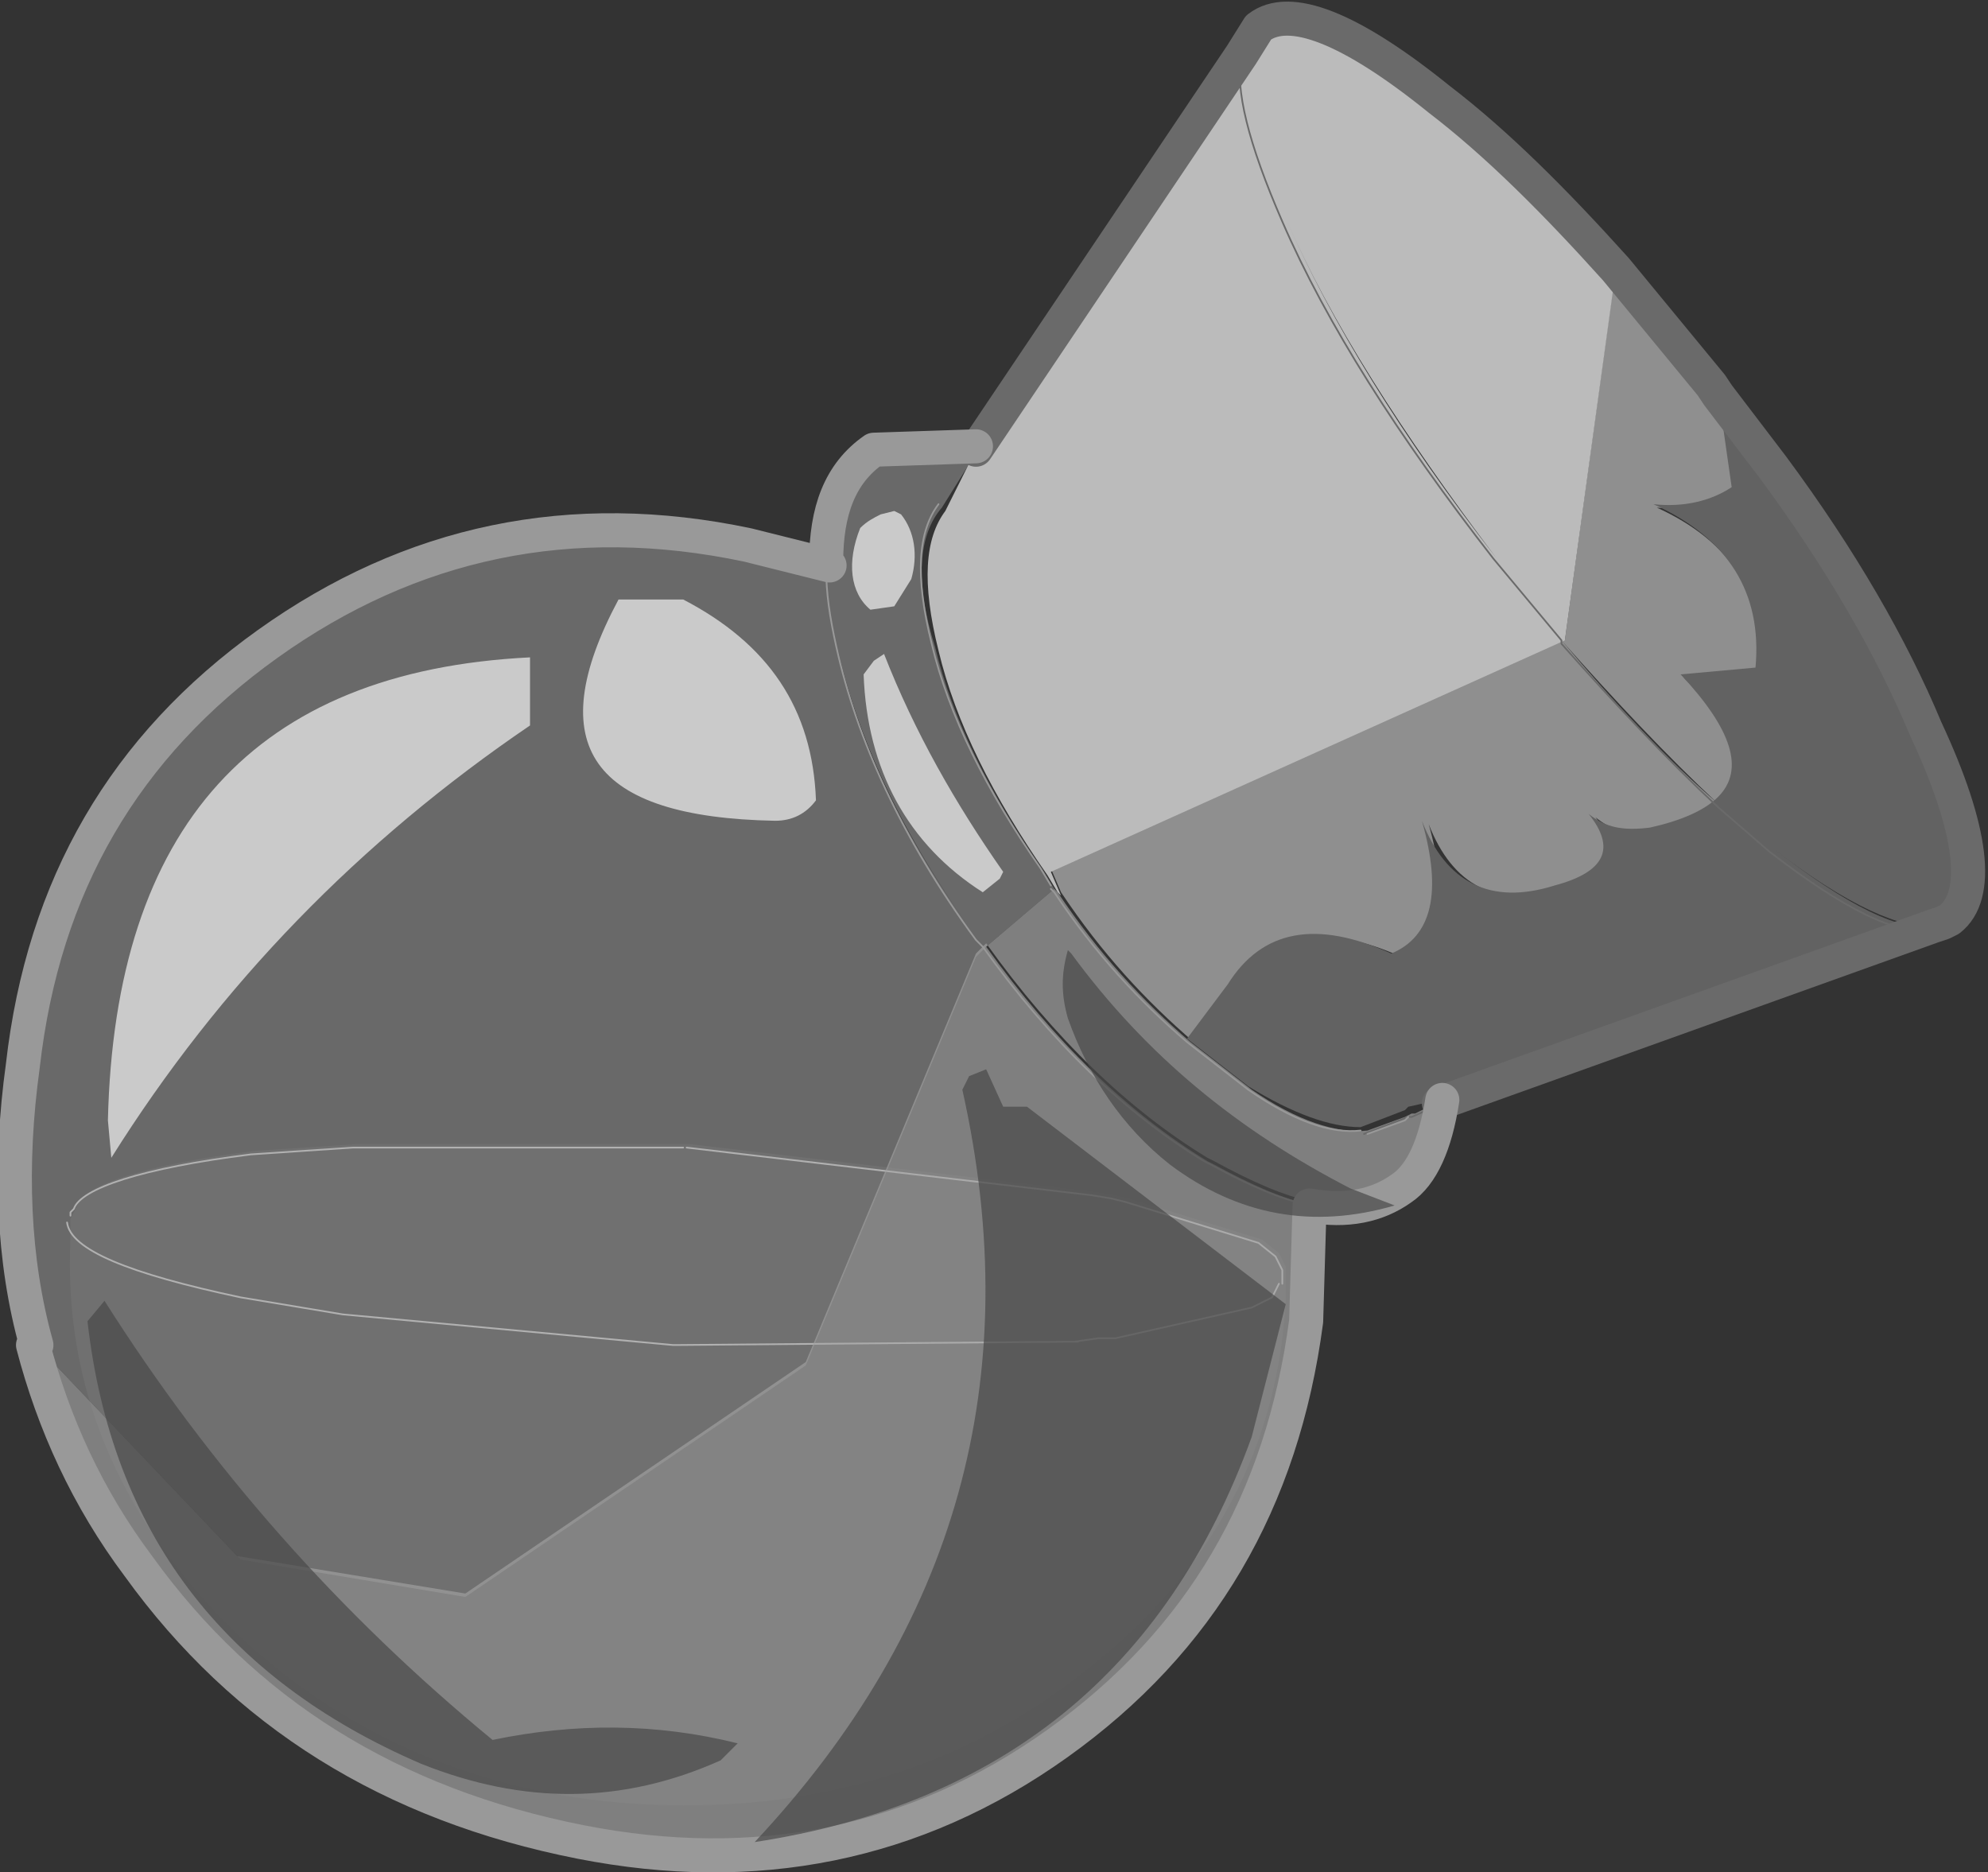 <?xml version="1.0" encoding="utf-8"?>
<!-- Generator: Adobe Illustrator 27.2.0, SVG Export Plug-In . SVG Version: 6.00 Build 0)  -->
<svg version="1.1"
	 id="Calque_1" xmlns:rdf="http://www.w3.org/1999/02/22-rdf-syntax-ns#" xmlns:dc="http://purl.org/dc/elements/1.1/" xmlns:cc="http://creativecommons.org/ns#"
	 xmlns="http://www.w3.org/2000/svg" xmlns:xlink="http://www.w3.org/1999/xlink" x="0px" y="0px" viewBox="0 0 58.4 55"
	 style="enable-background:new 0 0 58.4 55;" xml:space="preserve">
<rect x="0" y="0" width="58.4" height="55" fill="#333333" stroke="none"/>
<style type="text/css">
	.st0{fill-rule:evenodd;clip-rule:evenodd;fill:#474747;fill-opacity:0.702;}
	.st1{fill:none;stroke:#C2C2C2;stroke-width:5.000000e-02;stroke-linecap:round;stroke-linejoin:round;}
	.st2{fill-rule:evenodd;clip-rule:evenodd;fill:#8F8F8F;}
	.st3{fill-rule:evenodd;clip-rule:evenodd;fill:#BBBBBB;}
	.st4{fill-rule:evenodd;clip-rule:evenodd;fill:#9F9F9F;fill-opacity:0.702;}
	.st5{fill-rule:evenodd;clip-rule:evenodd;fill:#888888;}
	.st6{fill-rule:evenodd;clip-rule:evenodd;fill:#9F9F9F;fill-opacity:0.502;}
	.st7{fill-rule:evenodd;clip-rule:evenodd;fill:#626262;}
	.st8{fill:none;stroke:#6A6A6A;stroke-width:5.000000e-02;stroke-linecap:round;stroke-linejoin:round;}
	.st9{fill:none;stroke:#999999;stroke-width:5.000000e-02;stroke-linecap:round;stroke-linejoin:round;}
	.st10{fill:none;stroke:#6A6A6A;stroke-linecap:round;stroke-linejoin:round;}
	.st11{fill:none;stroke:#999999;stroke-linecap:round;stroke-linejoin:round;}
	.st12{fill-rule:evenodd;clip-rule:evenodd;fill:#7C7C7C;}
	.st13{fill:none;stroke:#6A6A6A;stroke-width:4.231939e-03;stroke-linecap:round;stroke-linejoin:round;stroke-miterlimit:10;}
	.st14{fill:none;stroke:#6A6A6A;stroke-width:9.571401e-04;stroke-linecap:round;stroke-linejoin:round;stroke-miterlimit:1.384;}
	.st15{fill:none;stroke:#6A6A6A;stroke-width:6.673706e-04;stroke-linecap:round;stroke-linejoin:round;stroke-miterlimit:1.155;}
	.st16{fill:none;stroke:#6A6A6A;stroke-width:2.966357e-03;stroke-linecap:round;stroke-linejoin:round;stroke-miterlimit:2.436;}
	.st17{fill-rule:evenodd;clip-rule:evenodd;fill:#F3F3F3;fill-opacity:0.702;}
	.st18{fill-rule:evenodd;clip-rule:evenodd;fill:#494949;fill-opacity:0.702;}
</style>
<g transform="translate(-251.13 -176.59)">
	<g transform="translate(251.1,176.6)">
		<g id="d" transform="translate(-251.1,-176.6)">
			<path class="st0" d="M253.2,212.4v0.6c-0.2,4.3,1.4,8.1,4.7,11.4c3.3,3.2,7.5,5,12.4,5.2s9.2-1.1,12.8-4
				c3.7-2.9,5.6-6.6,5.8-10.9v-0.5V214v-0.2l-0.2-0.4l-0.5-0.4l-3.9-1.2l-0.4-0.1l-0.6-0.1l-11.9-1.4h-9.8l-3,0.2
				c-3.2,0.4-5,1-5.2,1.6L253.2,212.4c0.1,0.8,1.8,1.5,5.1,2.2l3,0.6l9.7,0.9h0.1l11.8-0.1l-11.8,0.1H271l-9.7-0.9l-3-0.6
				C255,213.9,253.3,213.2,253.2,212.4 M284,215.8l4-0.9l0.6-0.3l0.2-0.4l-0.2,0.4l-0.6,0.3L284,215.8h-0.5l-0.7,0.1l0.7-0.1H284"/>
			<path class="st1" d="M288.8,214.3v-0.2v-0.2l-0.2-0.4l-0.5-0.4l-3.9-1.2l-0.4-0.1l-0.6-0.1l-11.9-1.4 M271.2,210.3h-9.7l-3,0.2
				c-3.2,0.4-5,1-5.2,1.6l-0.1,0.1v0.1 M282.8,216l-11.8,0.1h-0.1l-9.7-0.9l-3-0.5c-3.3-0.7-5-1.4-5.1-2.2 M288.7,214.3l-0.2,0.4
				l-0.6,0.3l-4,0.9h-0.5l-0.7,0.1"/>
			<path class="st2" d="M298.6,184.4l2.8,3.4l0.2,0.3l0.5,2.9c-0.6,0.4-1.4,0.6-2.3,0.5c2.2,1,3.2,2.6,3,4.8l-2.2,0.2
				c1.6,1.6,2,2.9,1.2,3.6c-0.4,0.4-1.1,0.6-2,0.9c-0.7,0.2-1.3,0-1.8-0.4c0.8,1,0.5,1.7-1,2.1c-1.9,0.6-3.2-0.1-3.9-1.9
				c0.6,2.1,0.3,3.4-0.8,3.9c-2.2-1-3.8-0.7-4.9,0.9l-1.2,1.6c-1.4-1.2-2.7-2.6-3.9-4.4l-0.3-0.7l15.1-6.8v0.1L298.6,184.4
				 M301.6,200.2c-1.5-1.3-3-2.9-4.6-4.8C298.6,197.2,300.1,198.8,301.6,200.2"/>
			<path class="st3" d="M279.8,189.8l7.8-11.6l0.5-0.8c0.9-0.7,2.7,0,5.3,2.1c1.7,1.3,3.4,3,5.2,5l-1.5,10.9l0,0l-2-2.4
				c-2.8-3.6-4.9-7-6.2-10c-1-2.3-1.4-3.9-1.2-4.9c-0.2,1,0.2,2.6,1.2,4.9c1.3,3,3.4,6.3,6.2,10l2,2.4l-15.1,6.8l0.3,0.7l-0.1-0.1
				l-0.3-0.5c-1.6-2.3-2.7-4.5-3.2-6.6c-0.5-2-0.4-3.3,0.2-4.1L279.8,189.8 M292.6,209.2l0.9-0.2L292.6,209.2L292.6,209.2"/>
			<path class="st4" d="M252.2,216.1l5.9,6.2l6.7,1.1l10-6.8l5-12l0.3-0.3c2,2.8,4.2,4.9,6.5,6.3l0.2,0.1c1.1,0.6,2,1,2.9,1.2
				l-0.1,3.4c-0.7,5.3-3.1,9.4-7.3,12.4s-8.9,3.9-14,3c-5.6-1.1-9.9-3.8-13-8.1C253.7,220.6,252.7,218.4,252.2,216.1 M293.5,208.9
				c-0.2,1.3-0.6,2.2-1.1,2.6c-0.7,0.5-1.6,0.7-2.7,0.5c-0.9-0.2-1.8-0.6-2.9-1.2l-0.2-0.1c-2.3-1.4-4.5-3.5-6.5-6.3l2-1.7l0.1,0.1
				c1.2,1.8,2.5,3.2,3.9,4.4l1.8,1.4c1.3,0.9,2.5,1.3,3.4,1.2l1.1-0.4l0,0l0.2-0.1h0.1L293.5,208.9"/>
			<path class="st5" d="M293.5,208.9l-0.9,0.4l0,0L293.5,208.9"/>
			<path class="st6" d="M252.2,216.1c-0.7-2.6-0.8-5.3-0.4-8.2c0.7-5.3,3.1-9.4,7.2-12.4c4.2-3,8.9-4,14.1-2.9l2.3,0.6
				c0,0.7,0.1,1.4,0.3,2.3c0.6,2.8,1.9,5.6,4.1,8.6l0.2,0.2l-0.2-0.2c-2.2-3-3.5-5.9-4.1-8.6c-0.2-0.9-0.3-1.6-0.3-2.3
				c0-1.5,0.4-2.6,1.4-3.3h3l-1,1.6c-0.7,0.8-0.8,2.2-0.2,4.1c0.5,2.1,1.6,4.3,3.2,6.6l0.3,0.5l-2,1.7l-0.3,0.3l-5,12l-10,6.8
				l-6.6-1.1L252.2,216.1"/>
			<path class="st7" d="M301.6,188.1l1.6,2.1c2,2.7,3.5,5.3,4.5,7.7c1.4,3,1.6,4.9,0.7,5.6l-0.2,0.1l-0.3,0.1l-14.5,5.2l-0.9,0.2
				l-0.1,0.1l-1.3,0.5c-0.9,0-2-0.4-3.3-1.2l-1.8-1.4l1.2-1.6c1-1.6,2.6-1.9,4.8-0.9c1.2-0.5,1.5-1.8,0.9-3.9c0.7,1.8,2,2.5,3.9,1.9
				c1.5-0.4,1.8-1.1,1-2.1c0.5,0.4,1,0.5,1.8,0.4c0.9-0.2,1.6-0.5,2-0.9c0.8-0.8,0.4-2-1.1-3.6l2.2-0.2c0.2-2.2-0.8-3.8-3-4.8
				c0.9,0.1,1.7-0.1,2.3-0.5L301.6,188.1 M308,203.8c-1,0.2-2.6-0.6-4.8-2.3l-1.5-1.3l1.5,1.3C305.4,203.2,307,203.9,308,203.8"/>
			<path class="st8" d="M278.8,191.4l1-1.6 M287.6,178.2c-0.2,1,0.2,2.6,1.2,4.9c1.3,3,3.4,6.3,6.2,9.9l2,2.4v0.1
				c1.6,1.8,3.1,3.4,4.6,4.8l1.5,1.3c2.2,1.7,3.8,2.5,4.8,2.3 M291.2,209.9l1.3-0.5 M293.5,209l-0.9,0.4h-0.1"/>
			<path class="st9" d="M280,204.4l-0.2-0.2c-2.2-3-3.5-5.9-4.1-8.6c-0.2-0.9-0.3-1.6-0.3-2.3 M282,202.6l-0.3-0.5
				c-1.6-2.3-2.7-4.5-3.2-6.6c-0.5-2-0.4-3.3,0.2-4.1 M286,207.2l1.8,1.4c1.3,0.9,2.4,1.3,3.3,1.2 M292.5,209.4l-0.1,0.1l0,0
				l-1.1,0.4 M280,204.4c2,2.8,4.2,4.9,6.5,6.3l0.2,0.1c1.1,0.6,2,1,2.9,1.2 M282.1,202.8l-0.1-0.1 M282.1,202.8
				c1.2,1.8,2.5,3.2,3.9,4.4"/>
			<path class="st10" d="M279.8,189.8l7.8-11.6l0.5-0.8c0.9-0.7,2.7,0,5.3,2.1c1.7,1.3,3.4,3,5.2,5l2.8,3.4l0.2,0.3l1.6,2.1
				c2,2.7,3.5,5.3,4.5,7.7c1.4,3,1.6,4.9,0.7,5.6l-0.2,0.1l-0.3,0.1l-14.5,5.2"/>
			<path class="st11" d="M275.5,193.2l-2.4-0.6c-5.2-1.1-9.9-0.1-14.1,2.9s-6.6,7.1-7.2,12.4c-0.4,2.9-0.3,5.7,0.4,8.2 M275.4,193.1
				c0-1.5,0.4-2.6,1.4-3.3l3-0.1 M293.5,208.9c-0.2,1.3-0.6,2.2-1.2,2.6c-0.7,0.5-1.6,0.7-2.7,0.5l-0.1,3.4
				c-0.7,5.3-3.1,9.4-7.3,12.4s-8.9,3.9-14,2.9c-5.6-1.1-9.9-3.8-13-8.1c-1.5-2-2.5-4.2-3.1-6.5"/>
		</g>
	</g>
	<g transform="matrix(.014 -.291 -.291 -.014 308.1 202)">
		<g id="a">
			<g>
				<g id="c">
					<path class="st12" d="M884.8,1083c0.3-0.2,0.2-0.8-0.2-1.7s-1-1.9-1.9-3c-0.9-1.1-1.7-1.9-2.5-2.6c-0.8-0.6-1.3-0.8-1.6-0.6
						c-0.1,0-0.1,0.1-0.1,0.2c-0.1,0.3,0,0.8,0.4,1.5c0.4,0.9,1,1.9,1.9,3c0.8,1.1,1.7,1.9,2.5,2.6
						C884,1082.9,884.5,1083.2,884.8,1083L884.8,1083L884.8,1083"/>
					<path class="st13" d="M884.8,1083c0.3-0.2,0.2-0.8-0.2-1.7s-1-1.9-1.9-3c-0.9-1.1-1.7-1.9-2.5-2.6c-0.8-0.6-1.3-0.8-1.6-0.6
						c-0.1,0-0.1,0.1-0.1,0.2c-0.1,0.3,0,0.8,0.4,1.5c0.4,0.9,1,1.9,1.9,3c0.8,1.1,1.7,1.9,2.5,2.6
						C884,1082.9,884.5,1083.2,884.8,1083L884.8,1083L884.8,1083z"/>
				</g>
			</g>
		</g>
	</g>
	<g transform="matrix(.007 -.138 -.138 -.007 300.35 196.4)">
		<g id="a_00000170269922660750688510000000582992217122994607_">
			<g>
				<g id="c_00000114071077307364301300000011428386886165521339_">
					<path class="st12" d="M1512.6,2049.5c0.1-0.1,0.1-0.4-0.1-0.8c-0.2-0.4-0.5-0.9-0.9-1.4c-0.4-0.5-0.8-0.9-1.2-1.2
						c-0.4-0.3-0.6-0.4-0.8-0.3l-0.1,0.1c0,0.1,0,0.4,0.2,0.7c0.2,0.4,0.5,0.9,0.9,1.4c0.4,0.5,0.8,0.9,1.2,1.2
						C1512.1,2049.4,1512.4,2049.5,1512.6,2049.5L1512.6,2049.5L1512.6,2049.5"/>
					<path class="st14" d="M1512.6,2049.5c0.1-0.1,0.1-0.4-0.1-0.8c-0.2-0.4-0.5-0.9-0.9-1.4c-0.4-0.5-0.8-0.9-1.2-1.2
						c-0.4-0.3-0.6-0.4-0.8-0.3l-0.1,0.1c0,0.1,0,0.4,0.2,0.7c0.2,0.4,0.5,0.9,0.9,1.4c0.4,0.5,0.8,0.9,1.2,1.2
						C1512.1,2049.4,1512.4,2049.5,1512.6,2049.5L1512.6,2049.5L1512.6,2049.5z"/>
				</g>
			</g>
		</g>
	</g>
	<g transform="matrix(.005 -.115 -.115 -.005 292.7 183.8)">
		<g id="a_00000027573044472515922740000007256330681103009706_">
			<g>
				<g id="c_00000049910899657370062020000017874220624986263201_">
					<path class="st12" d="M1744.6,2402.9c0.1-0.1,0.1-0.3-0.1-0.7c-0.2-0.4-0.4-0.8-0.8-1.2c-0.3-0.4-0.7-0.8-1-1
						c-0.3-0.2-0.5-0.3-0.6-0.2c0,0,0,0-0.1,0.1c0,0.1,0,0.3,0.1,0.6c0.2,0.4,0.4,0.8,0.8,1.2c0.3,0.4,0.7,0.8,1,1
						C1744.3,2402.8,1744.5,2402.9,1744.6,2402.9L1744.6,2402.9L1744.6,2402.9"/>
					<path class="st15" d="M1744.6,2402.9c0.1-0.1,0.1-0.3-0.1-0.7c-0.2-0.4-0.4-0.8-0.8-1.2c-0.3-0.4-0.7-0.8-1-1
						c-0.3-0.2-0.5-0.3-0.6-0.2c0,0,0,0-0.1,0.1c0,0.1,0,0.3,0.1,0.6c0.2,0.4,0.4,0.8,0.8,1.2c0.3,0.4,0.7,0.8,1,1
						C1744.3,2402.8,1744.5,2402.9,1744.6,2402.9L1744.6,2402.9L1744.6,2402.9z"/>
				</g>
			</g>
		</g>
	</g>
	<g transform="matrix(.007 -.138 -.138 -.007 304.15 194)">
		<g id="a_00000146488156647730131580000001266582737059515029_">
			<g>
				<g id="c_00000016789680070772777030000016048821294942655406_">
					<path class="st12" d="M1516.4,2047.1c0.1-0.1,0.1-0.4-0.1-0.8c-0.2-0.4-0.5-0.9-0.9-1.4s-0.8-0.9-1.2-1.2
						c-0.4-0.3-0.6-0.4-0.8-0.3l-0.1,0.1c0,0.1,0,0.4,0.2,0.7c0.2,0.4,0.5,0.9,0.9,1.4s0.8,0.9,1.2,1.2
						C1515.9,2047,1516.2,2047.1,1516.4,2047.1L1516.4,2047.1L1516.4,2047.1"/>
					<path class="st14" d="M1516.4,2047.1c0.1-0.1,0.1-0.4-0.1-0.8c-0.2-0.4-0.5-0.9-0.9-1.4s-0.8-0.9-1.2-1.2
						c-0.4-0.3-0.6-0.4-0.8-0.3l-0.1,0.1c0,0.1,0,0.4,0.2,0.7c0.2,0.4,0.5,0.9,0.9,1.4s0.8,0.9,1.2,1.2
						C1515.9,2047,1516.2,2047.1,1516.4,2047.1L1516.4,2047.1L1516.4,2047.1z"/>
				</g>
			</g>
		</g>
	</g>
	<g transform="matrix(.011 -.243 -.243 -.011 299.8 190)">
		<g id="a_00000049191033245807289840000014883694044548489647_">
			<g>
				<g id="c_00000088100970111434177770000000782740264399898760_">
					<path class="st12" d="M988.8,1242.2c0.2-0.2,0.2-0.6-0.2-1.4c-0.3-0.8-0.9-1.6-1.6-2.5c-0.7-0.9-1.4-1.6-2.1-2.2
						c-0.7-0.5-1.1-0.7-1.3-0.5c-0.1,0-0.1,0.1-0.1,0.2c-0.1,0.2,0,0.7,0.3,1.2c0.3,0.8,0.9,1.6,1.6,2.5s1.4,1.6,2.1,2.1
						C988.1,1242,988.5,1242.2,988.8,1242.2L988.8,1242.2L988.8,1242.2"/>
					<path class="st16" d="M988.8,1242.2c0.2-0.2,0.2-0.6-0.2-1.4c-0.3-0.8-0.9-1.6-1.6-2.5c-0.7-0.9-1.4-1.6-2.1-2.2
						c-0.7-0.5-1.1-0.7-1.3-0.5c-0.1,0-0.1,0.1-0.1,0.2c-0.1,0.2,0,0.7,0.3,1.2c0.3,0.8,0.9,1.6,1.6,2.5s1.4,1.6,2.1,2.1
						C988.1,1242,988.5,1242.2,988.8,1242.2L988.8,1242.2L988.8,1242.2z"/>
				</g>
			</g>
		</g>
	</g>
	<g transform="translate(253.25,190.6)">
		<g id="b" transform="translate(-253.25,-190.6)">
			<path class="st17" d="M277.1,195.8L277.1,195.8c0.9,2.3,2.1,4.4,3.5,6.4l-0.1,0.2l-0.5,0.4c-2.2-1.4-3.4-3.6-3.5-6.4l0.3-0.4
				L277.1,195.8 M276.4,192.1c0.2-0.2,0.4-0.3,0.6-0.4l0.4-0.1l0.2,0.1c0.4,0.5,0.5,1.2,0.3,1.9l-0.5,0.8l-0.7,0.1
				C276.1,194,276,193.1,276.4,192.1 M269.3,194.2h1.9c2.5,1.3,3.8,3.2,3.9,5.9c-0.3,0.4-0.7,0.6-1.2,0.6
				C268.5,200.6,267,198.5,269.3,194.2 M266.7,195.9v2c-5,3.4-9.1,7.6-12.3,12.7l-0.1-1.1C254.5,200.9,258.6,196.3,266.7,195.9"/>
			<path class="st18" d="M288.9,214.9l-1,3.9c-2.5,6.9-7.4,10.8-14.6,11.9c5.9-6.3,8-13.6,6.1-22.1l0.2-0.4l0.5-0.2l0.5,1.1h0.7
				L288.9,214.9 M292.1,212c-2.4,0.7-4.6,0.3-6.6-1.2c-1.4-1.1-2.4-2.6-3-4.3c-0.2-0.7-0.2-1.3,0-2l0.1,0.1c2.2,3,4.9,5.2,8.2,6.9
				L292.1,212 M253.7,215.4l0.5-0.6c3.1,4.9,6.9,9.2,11.4,12.9c2.4-0.5,4.8-0.5,7.2,0.1l-0.5,0.5c-2.9,1.3-5.8,1.3-8.8,0.1
				C257.7,225.9,254.4,221.6,253.7,215.4"/>
		</g>
	</g>
</g>
</svg>
